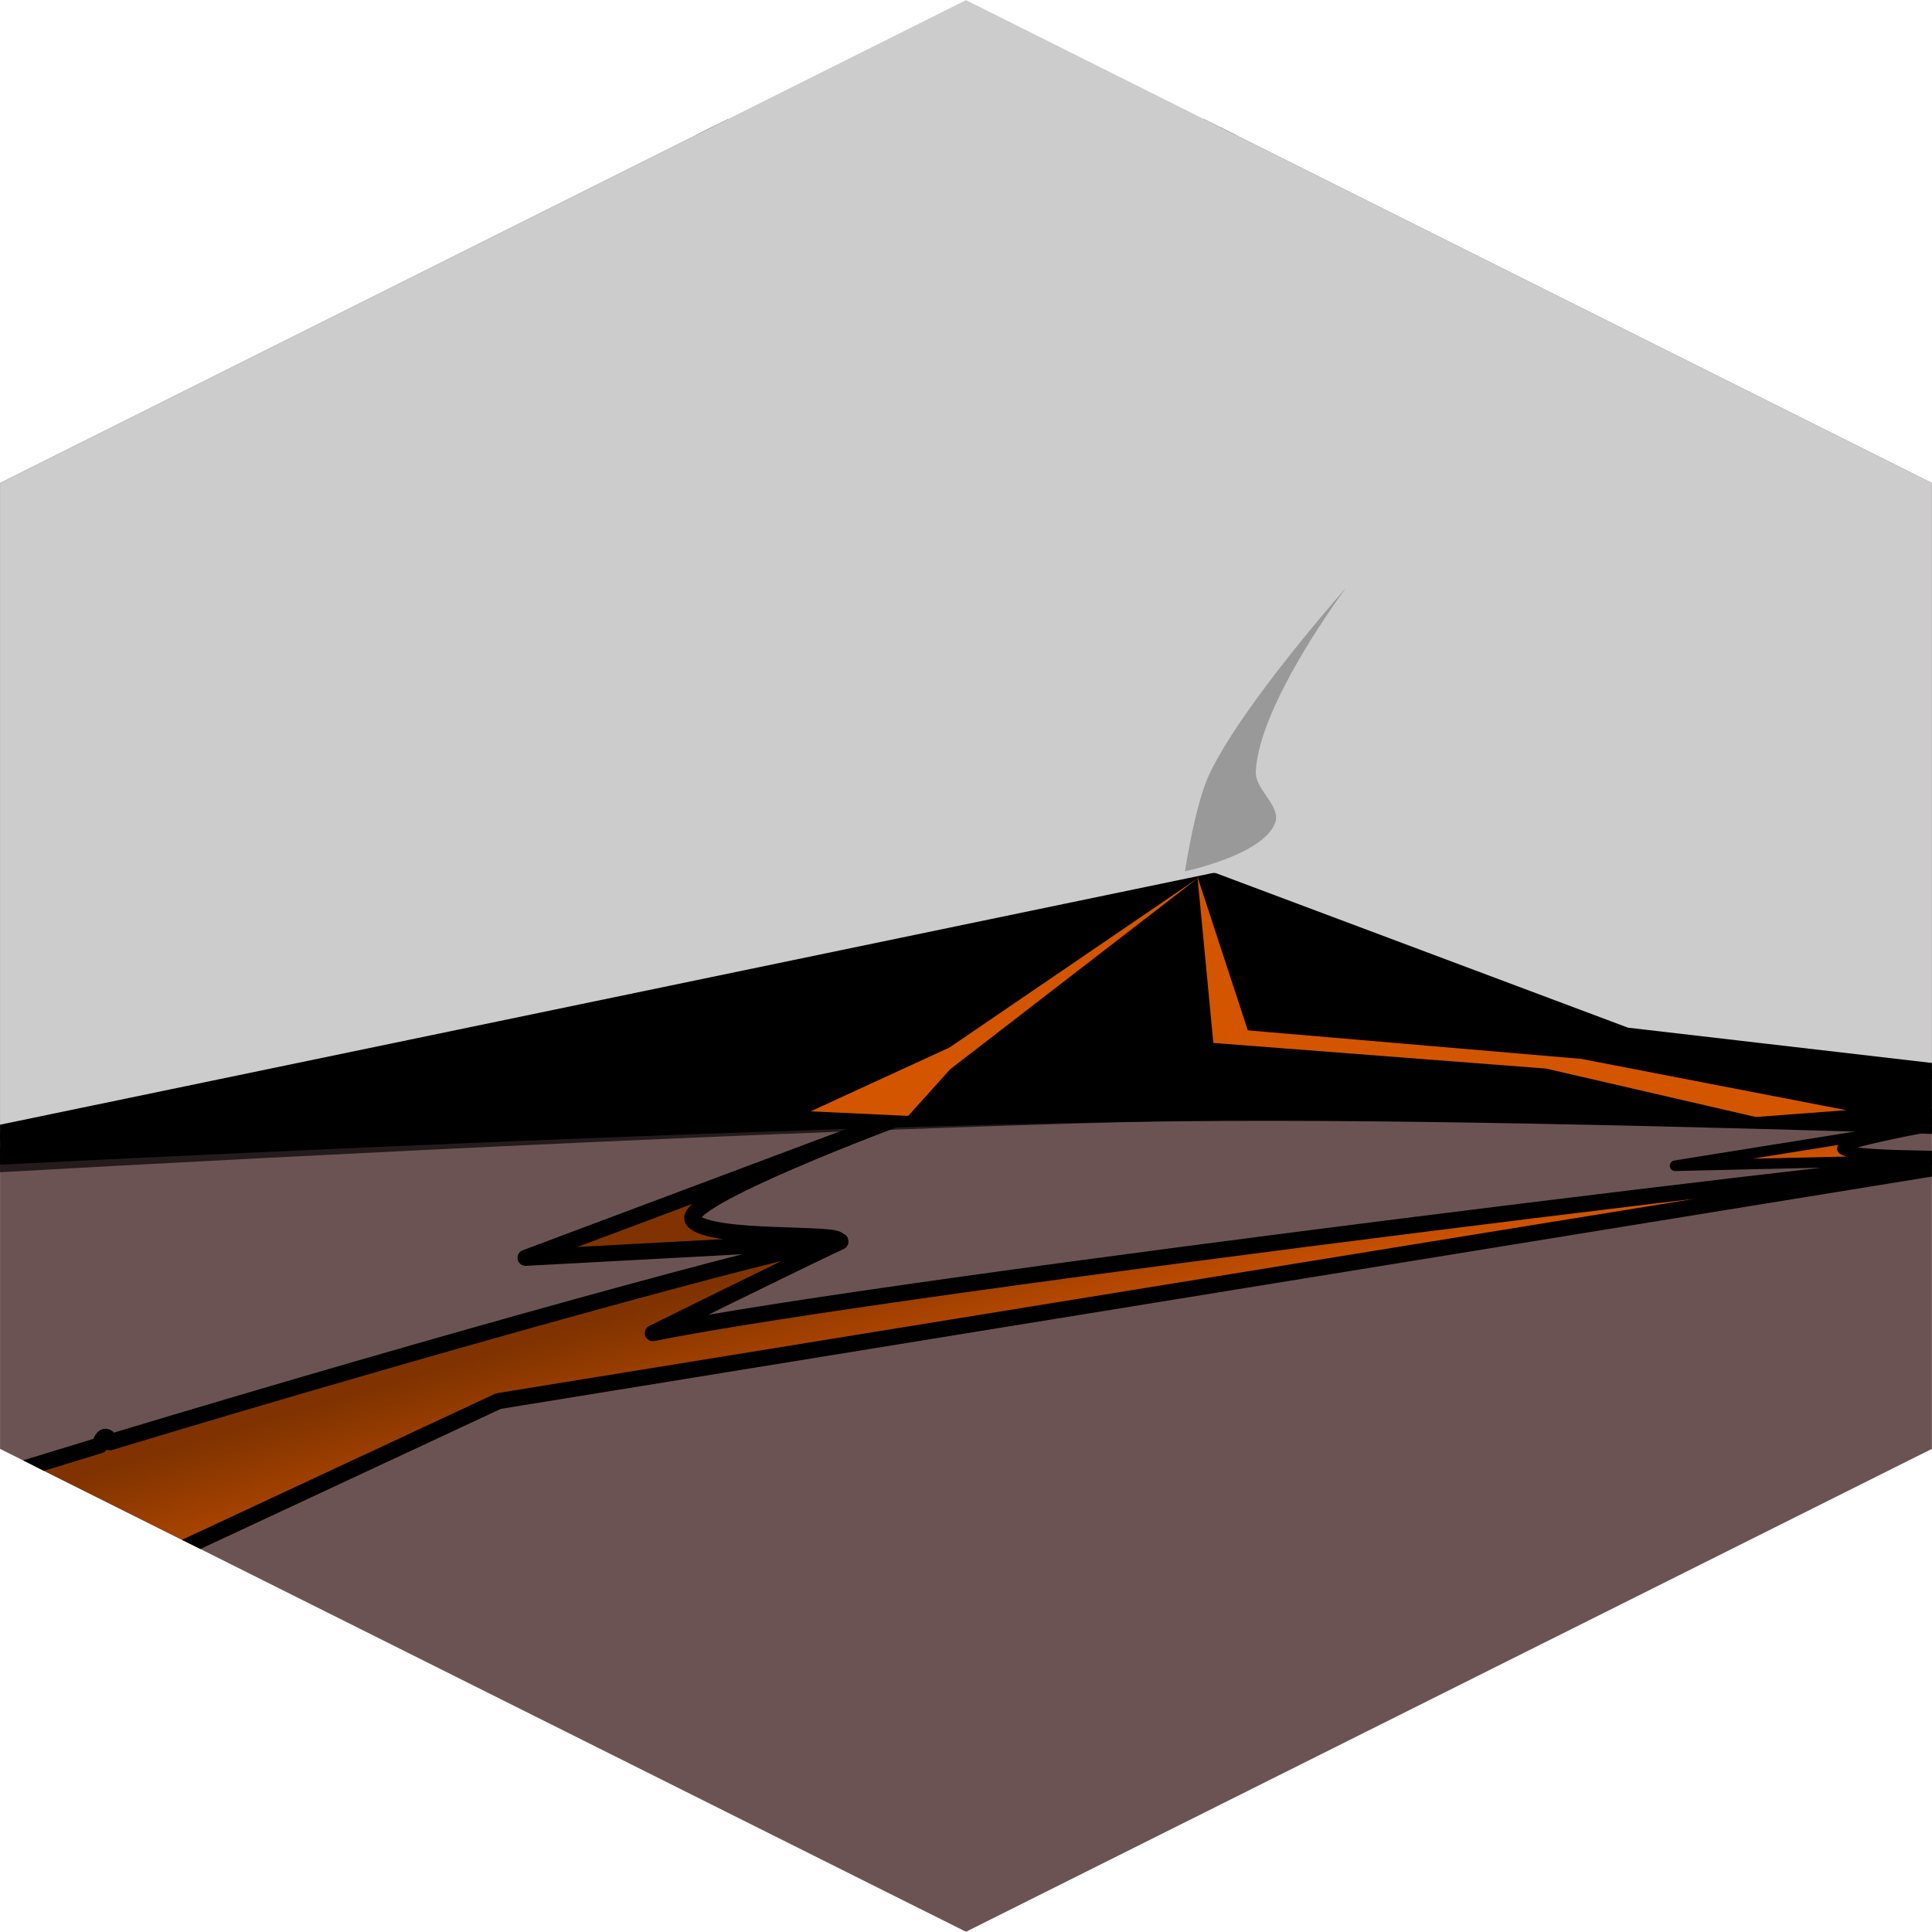 <?xml version="1.0" encoding="UTF-8" standalone="no"?>
<!-- Created with Inkscape (http://www.inkscape.org/) -->

<svg
   xmlns:dc="http://purl.org/dc/elements/1.1/"
   xmlns:cc="http://creativecommons.org/ns#"
   xmlns:rdf="http://www.w3.org/1999/02/22-rdf-syntax-ns#"
   xmlns:svg="http://www.w3.org/2000/svg"
   xmlns="http://www.w3.org/2000/svg"
   xmlns:xlink="http://www.w3.org/1999/xlink"
   xmlns:sodipodi="http://sodipodi.sourceforge.net/DTD/sodipodi-0.dtd"
   xmlns:inkscape="http://www.inkscape.org/namespaces/inkscape"
   width="169.333mm"
   height="169.333mm"
   viewBox="0 0 600 600"
   id="svg2"
   version="1.1"
   inkscape:version="0.91 r"
   sodipodi:docname="volcano.svg">
  <defs
     id="defs4">
    <inkscape:path-effect
       fuse_tolerance="0"
       vertical_pattern="false"
       prop_units="false"
       tang_offset="0"
       normal_offset="0"
       spacing="0"
       scale_y_rel="false"
       prop_scale="1"
       copytype="single_stretched"
       pattern="M 0,5 C 0,2.24 2.24,0 5,0 7.76,0 10,2.24 10,5 10,7.76 7.76,10 5,10 2.24,10 0,7.76 0,5 Z"
       is_visible="true"
       id="path-effect6295"
       effect="skeletal" />
    <inkscape:path-effect
       is_visible="true"
       id="path-effect6293"
       effect="spiro" />
    <inkscape:path-effect
       effect="skeletal"
       id="path-effect6290"
       is_visible="true"
       pattern="m -251.406,635.168 c 0,-2.76 2.24,-5 5,-5 2.76,0 5,2.24 5,5 0,2.76 -2.24,5 -5,5 -2.76,0 -5,-2.24 -5,-5 z"
       copytype="single_stretched"
       prop_scale="1"
       scale_y_rel="false"
       spacing="0"
       normal_offset="0"
       tang_offset="0"
       prop_units="false"
       vertical_pattern="false"
       fuse_tolerance="0" />
    <inkscape:path-effect
       effect="spiro"
       id="path-effect6288"
       is_visible="true" />
    <inkscape:path-effect
       effect="skeletal"
       id="path-effect6285"
       is_visible="true"
       pattern="m -139.06,601.954 c 0,-2.76 2.24,-5 5,-5 2.76,0 5,2.24 5,5 0,2.76 -2.24,5 -5,5 -2.76,0 -5,-2.24 -5,-5 z"
       copytype="single_stretched"
       prop_scale="1"
       scale_y_rel="false"
       spacing="0"
       normal_offset="0"
       tang_offset="0"
       prop_units="false"
       vertical_pattern="false"
       fuse_tolerance="0" />
    <inkscape:path-effect
       effect="spiro"
       id="path-effect6283"
       is_visible="true" />
    <linearGradient
       inkscape:collect="always"
       id="linearGradient5983">
      <stop
         style="stop-color:#803300;stop-opacity:1;"
         offset="0"
         id="stop5985" />
      <stop
         style="stop-color:#ff6600;stop-opacity:1"
         offset="1"
         id="stop5987" />
    </linearGradient>
    <inkscape:path-effect
       fuse_tolerance="0"
       vertical_pattern="false"
       prop_units="false"
       tang_offset="0"
       normal_offset="0"
       spacing="0"
       scale_y_rel="false"
       prop_scale="1"
       copytype="single_stretched"
       pattern="m -139.06,601.954 c 0,-2.76 2.24,-5 5,-5 2.76,0 5,2.24 5,5 0,2.76 -2.24,5 -5,5 -2.76,0 -5,-2.24 -5,-5 z"
       is_visible="true"
       id="path-effect5981"
       effect="skeletal" />
    <inkscape:path-effect
       is_visible="true"
       id="path-effect5979"
       effect="spiro" />
    <inkscape:path-effect
       fuse_tolerance="0"
       vertical_pattern="false"
       prop_units="false"
       tang_offset="0"
       normal_offset="0"
       spacing="0"
       scale_y_rel="false"
       prop_scale="1"
       copytype="single_stretched"
       pattern="m -251.406,635.168 c 0,-2.76 2.24,-5 5,-5 2.76,0 5,2.24 5,5 0,2.76 -2.24,5 -5,5 -2.76,0 -5,-2.24 -5,-5 z"
       is_visible="true"
       id="path-effect5956"
       effect="skeletal" />
    <inkscape:path-effect
       is_visible="true"
       id="path-effect5954"
       effect="spiro" />
    <inkscape:path-effect
       fuse_tolerance="0"
       vertical_pattern="false"
       prop_units="false"
       tang_offset="0"
       normal_offset="0"
       spacing="0"
       scale_y_rel="false"
       prop_scale="1"
       copytype="single_stretched"
       pattern="m -137.154,589.923 c 0,-2.76 2.24,-5 5,-5 2.76,0 5,2.24 5,5 0,2.76 -2.24,5 -5,5 -2.76,0 -5,-2.24 -5,-5 z"
       is_visible="true"
       id="path-effect5931"
       effect="skeletal" />
    <inkscape:path-effect
       is_visible="true"
       id="path-effect5929"
       effect="spiro" />
    <inkscape:path-effect
       effect="skeletal"
       id="path-effect5906"
       is_visible="true"
       pattern="M 0,5 C 0,2.24 2.24,0 5,0 7.76,0 10,2.24 10,5 10,7.76 7.76,10 5,10 2.24,10 0,7.76 0,5 Z"
       copytype="single_stretched"
       prop_scale="1"
       scale_y_rel="false"
       spacing="0"
       normal_offset="0"
       tang_offset="0"
       prop_units="false"
       vertical_pattern="false"
       fuse_tolerance="0" />
    <inkscape:path-effect
       effect="spiro"
       id="path-effect5904"
       is_visible="true" />
    <inkscape:path-effect
       effect="skeletal"
       id="path-effect5900"
       is_visible="true"
       pattern="M 0,5 C 0,2.24 2.24,0 5,0 7.76,0 10,2.24 10,5 10,7.76 7.76,10 5,10 2.24,10 0,7.76 0,5 Z"
       copytype="single_stretched"
       prop_scale="1"
       scale_y_rel="false"
       spacing="0"
       normal_offset="0"
       tang_offset="0"
       prop_units="false"
       vertical_pattern="false"
       fuse_tolerance="0" />
    <inkscape:path-effect
       effect="spiro"
       id="path-effect5898"
       is_visible="true" />
    <inkscape:path-effect
       effect="skeletal"
       id="path-effect5894"
       is_visible="true"
       pattern="M 0,5 C 0,2.24 2.24,0 5,0 7.76,0 10,2.24 10,5 10,7.76 7.76,10 5,10 2.24,10 0,7.76 0,5 Z"
       copytype="single_stretched"
       prop_scale="1"
       scale_y_rel="false"
       spacing="0"
       normal_offset="0"
       tang_offset="0"
       prop_units="false"
       vertical_pattern="false"
       fuse_tolerance="0" />
    <inkscape:path-effect
       effect="spiro"
       id="path-effect5892"
       is_visible="true" />
    <inkscape:path-effect
       effect="skeletal"
       id="path-effect5883"
       is_visible="true"
       pattern="M 0,5 C 0,2.24 2.24,0 5,0 7.76,0 10,2.24 10,5 10,7.76 7.76,10 5,10 2.24,10 0,7.76 0,5 Z"
       copytype="single_stretched"
       prop_scale="1"
       scale_y_rel="false"
       spacing="0"
       normal_offset="0"
       tang_offset="0"
       prop_units="false"
       vertical_pattern="false"
       fuse_tolerance="0" />
    <inkscape:path-effect
       effect="spiro"
       id="path-effect5881"
       is_visible="true" />
    <inkscape:path-effect
       effect="skeletal"
       id="path-effect5856"
       is_visible="true"
       pattern="M 0,5 C 0,2.24 2.24,0 5,0 7.76,0 10,2.24 10,5 10,7.76 7.76,10 5,10 2.24,10 0,7.76 0,5 Z"
       copytype="single_stretched"
       prop_scale="1"
       scale_y_rel="false"
       spacing="0"
       normal_offset="0"
       tang_offset="0"
       prop_units="false"
       vertical_pattern="false"
       fuse_tolerance="0" />
    <inkscape:path-effect
       effect="spiro"
       id="path-effect5854"
       is_visible="true" />
    <inkscape:path-effect
       fuse_tolerance="0"
       vertical_pattern="false"
       prop_units="false"
       tang_offset="0"
       normal_offset="0"
       spacing="0"
       scale_y_rel="false"
       prop_scale="1"
       copytype="single_stretched"
       pattern="m -260.096,631.315 c 0,-2.76 2.24,-5 5,-5 2.76,0 5,2.24 5,5 0,2.76 -2.24,5 -5,5 -2.76,0 -5,-2.24 -5,-5 z"
       is_visible="true"
       id="path-effect5849"
       effect="skeletal" />
    <inkscape:path-effect
       is_visible="true"
       id="path-effect5847"
       effect="spiro" />
    <inkscape:path-effect
       effect="skeletal"
       id="path-effect5824"
       is_visible="true"
       pattern="m -50,25 c 0,-2.76 2.24,-5 5,-5 2.76,0 5,2.24 5,5 0,2.76 -2.24,5 -5,5 -2.76,0 -5,-2.24 -5,-5 z"
       copytype="single_stretched"
       prop_scale="1"
       scale_y_rel="false"
       spacing="0"
       normal_offset="0"
       tang_offset="0"
       prop_units="false"
       vertical_pattern="false"
       fuse_tolerance="0" />
    <inkscape:path-effect
       effect="spiro"
       id="path-effect5822"
       is_visible="true" />
    <inkscape:path-effect
       effect="spiro"
       id="path-effect5822-3"
       is_visible="true" />
    <inkscape:path-effect
       effect="skeletal"
       id="path-effect5824-7"
       is_visible="true"
       pattern="m 157.115,-554.305 c 0,-2.76 2.24,-5 5,-5 2.76,0 5,2.24 5,5 0,2.76 -2.24,5 -5,5 -2.76,0 -5,-2.24 -5,-5 z"
       copytype="single_stretched"
       prop_scale="1"
       scale_y_rel="false"
       spacing="0"
       normal_offset="0"
       tang_offset="0"
       prop_units="false"
       vertical_pattern="false"
       fuse_tolerance="0" />
    <inkscape:path-effect
       effect="spiro"
       id="path-effect5904-9"
       is_visible="true" />
    <inkscape:path-effect
       effect="skeletal"
       id="path-effect5906-1"
       is_visible="true"
       pattern="m 199.25,-613.326 c 0,-2.76 2.24,-5 5,-5 2.76,0 5,2.24 5,5 0,2.76 -2.24,5 -5,5 -2.76,0 -5,-2.24 -5,-5 z"
       copytype="single_stretched"
       prop_scale="1"
       scale_y_rel="false"
       spacing="0"
       normal_offset="0"
       tang_offset="0"
       prop_units="false"
       vertical_pattern="false"
       fuse_tolerance="0" />
    <inkscape:path-effect
       effect="spiro"
       id="path-effect5904-98"
       is_visible="true" />
    <inkscape:path-effect
       effect="skeletal"
       id="path-effect5906-4"
       is_visible="true"
       pattern="m 199.278,-613.323 c 0,-2.76 2.24,-5 5,-5 2.76,0 5,2.24 5,5 0,2.76 -2.24,5 -5,5 -2.76,0 -5,-2.24 -5,-5 z"
       copytype="single_stretched"
       prop_scale="1"
       scale_y_rel="false"
       spacing="0"
       normal_offset="0"
       tang_offset="0"
       prop_units="false"
       vertical_pattern="false"
       fuse_tolerance="0" />
    <inkscape:path-effect
       effect="spiro"
       id="path-effect5904-986"
       is_visible="true" />
    <inkscape:path-effect
       effect="skeletal"
       id="path-effect5906-18"
       is_visible="true"
       pattern="m 192.407,-609.119 c 0,-2.76 2.24,-5 5,-5 2.76,0 5,2.24 5,5 0,2.76 -2.24,5 -5,5 -2.76,0 -5,-2.24 -5,-5 z"
       copytype="single_stretched"
       prop_scale="1"
       scale_y_rel="false"
       spacing="0"
       normal_offset="0"
       tang_offset="0"
       prop_units="false"
       vertical_pattern="false"
       fuse_tolerance="0" />
    <linearGradient
       inkscape:collect="always"
       xlink:href="#linearGradient5983"
       id="linearGradient5989"
       x1="-170.937"
       y1="617.674"
       x2="-145.892"
       y2="701.112"
       gradientUnits="userSpaceOnUse" />
    <inkscape:path-effect
       effect="spiro"
       id="path-effect5892-2"
       is_visible="true" />
    <inkscape:path-effect
       effect="skeletal"
       id="path-effect5894-8"
       is_visible="true"
       pattern="M 0,5 C 0,2.24 2.24,0 5,0 7.76,0 10,2.24 10,5 10,7.76 7.76,10 5,10 2.24,10 0,7.76 0,5 Z"
       copytype="single_stretched"
       prop_scale="1"
       scale_y_rel="false"
       spacing="0"
       normal_offset="0"
       tang_offset="0"
       prop_units="false"
       vertical_pattern="false"
       fuse_tolerance="0" />
    <inkscape:path-effect
       effect="spiro"
       id="path-effect5904-5"
       is_visible="true" />
    <inkscape:path-effect
       effect="skeletal"
       id="path-effect5906-0"
       is_visible="true"
       pattern="M 0,5 C 0,2.24 2.24,0 5,0 7.76,0 10,2.24 10,5 10,7.76 7.76,10 5,10 2.24,10 0,7.76 0,5 Z"
       copytype="single_stretched"
       prop_scale="1"
       scale_y_rel="false"
       spacing="0"
       normal_offset="0"
       tang_offset="0"
       prop_units="false"
       vertical_pattern="false"
       fuse_tolerance="0" />
    <inkscape:path-effect
       is_visible="true"
       id="path-effect5954-6"
       effect="spiro" />
    <inkscape:path-effect
       fuse_tolerance="0"
       vertical_pattern="false"
       prop_units="false"
       tang_offset="0"
       normal_offset="0"
       spacing="0"
       scale_y_rel="false"
       prop_scale="1"
       copytype="single_stretched"
       pattern="m -251.406,635.168 c 0,-2.76 2.24,-5 5,-5 2.76,0 5,2.24 5,5 0,2.76 -2.24,5 -5,5 -2.76,0 -5,-2.24 -5,-5 z"
       is_visible="true"
       id="path-effect5956-8"
       effect="skeletal" />
    <inkscape:path-effect
       is_visible="true"
       id="path-effect5979-0"
       effect="spiro" />
    <inkscape:path-effect
       fuse_tolerance="0"
       vertical_pattern="false"
       prop_units="false"
       tang_offset="0"
       normal_offset="0"
       spacing="0"
       scale_y_rel="false"
       prop_scale="1"
       copytype="single_stretched"
       pattern="m -139.06,601.954 c 0,-2.76 2.24,-5 5,-5 2.76,0 5,2.24 5,5 0,2.76 -2.24,5 -5,5 -2.76,0 -5,-2.24 -5,-5 z"
       is_visible="true"
       id="path-effect5981-3"
       effect="skeletal" />
    <linearGradient
       gradientTransform="translate(82.047,-102.713)"
       inkscape:collect="always"
       xlink:href="#linearGradient5983"
       id="linearGradient6186"
       x1="-170.937"
       y1="617.674"
       x2="-145.892"
       y2="701.112"
       gradientUnits="userSpaceOnUse" />
    <inkscape:path-effect
       effect="spiro"
       id="path-effect5892-25"
       is_visible="true" />
    <inkscape:path-effect
       effect="skeletal"
       id="path-effect5894-5"
       is_visible="true"
       pattern="M 0,5 C 0,2.24 2.24,0 5,0 7.76,0 10,2.24 10,5 10,7.76 7.76,10 5,10 2.24,10 0,7.76 0,5 Z"
       copytype="single_stretched"
       prop_scale="1"
       scale_y_rel="false"
       spacing="0"
       normal_offset="0"
       tang_offset="0"
       prop_units="false"
       vertical_pattern="false"
       fuse_tolerance="0" />
    <inkscape:path-effect
       effect="spiro"
       id="path-effect5904-6"
       is_visible="true" />
    <inkscape:path-effect
       effect="skeletal"
       id="path-effect5906-9"
       is_visible="true"
       pattern="M 0,5 C 0,2.24 2.24,0 5,0 7.76,0 10,2.24 10,5 10,7.76 7.76,10 5,10 2.24,10 0,7.76 0,5 Z"
       copytype="single_stretched"
       prop_scale="1"
       scale_y_rel="false"
       spacing="0"
       normal_offset="0"
       tang_offset="0"
       prop_units="false"
       vertical_pattern="false"
       fuse_tolerance="0" />
    <inkscape:path-effect
       is_visible="true"
       id="path-effect5954-5"
       effect="spiro" />
    <inkscape:path-effect
       fuse_tolerance="0"
       vertical_pattern="false"
       prop_units="false"
       tang_offset="0"
       normal_offset="0"
       spacing="0"
       scale_y_rel="false"
       prop_scale="1"
       copytype="single_stretched"
       pattern="m -251.406,635.168 c 0,-2.76 2.24,-5 5,-5 2.76,0 5,2.24 5,5 0,2.76 -2.24,5 -5,5 -2.76,0 -5,-2.24 -5,-5 z"
       is_visible="true"
       id="path-effect5956-0"
       effect="skeletal" />
    <inkscape:path-effect
       is_visible="true"
       id="path-effect5979-1"
       effect="spiro" />
    <inkscape:path-effect
       fuse_tolerance="0"
       vertical_pattern="false"
       prop_units="false"
       tang_offset="0"
       normal_offset="0"
       spacing="0"
       scale_y_rel="false"
       prop_scale="1"
       copytype="single_stretched"
       pattern="m -139.06,601.954 c 0,-2.76 2.24,-5 5,-5 2.76,0 5,2.24 5,5 0,2.76 -2.24,5 -5,5 -2.76,0 -5,-2.24 -5,-5 z"
       is_visible="true"
       id="path-effect5981-5"
       effect="skeletal" />
    <linearGradient
       gradientTransform="translate(82.047,-102.713)"
       inkscape:collect="always"
       xlink:href="#linearGradient5983"
       id="linearGradient6268"
       x1="-170.937"
       y1="617.674"
       x2="-145.892"
       y2="701.112"
       gradientUnits="userSpaceOnUse" />
    <linearGradient
       inkscape:collect="always"
       xlink:href="#linearGradient5983"
       id="linearGradient6279"
       gradientUnits="userSpaceOnUse"
       gradientTransform="matrix(1.004,0,0,0.43,439.376,236.029)"
       x1="-170.937"
       y1="617.674"
       x2="-145.892"
       y2="701.112" />
    <clipPath
       clipPathUnits="userSpaceOnUse"
       id="clipPath6840">
      <path
         sodipodi:type="star"
         style="opacity:0.605;fill:#999999;fill-opacity:1;stroke:none;stroke-width:5;stroke-linecap:round;stroke-linejoin:round;stroke-miterlimit:4;stroke-dasharray:none;stroke-opacity:1"
         id="path6842"
         sodipodi:sides="6"
         sodipodi:cx="57.982758"
         sodipodi:cy="92.290001"
         sodipodi:r1="360.0722"
         sodipodi:r2="311.8317"
         sodipodi:arg1="0.52359878"
         sodipodi:arg2="1.0471976"
         inkscape:flatsided="true"
         inkscape:rounded="0"
         inkscape:randomized="0"
         d="M 369.814,272.326 57.983,452.362 -253.849,272.326 l 0,-360.072 L 57.983,-267.782 369.814,-87.746 Z"
         transform="matrix(0.962,0,0,0.833,75.221,373.868)" />
    </clipPath>
  </defs>
  <sodipodi:namedview
     id="base"
     pagecolor="#ffffff"
     bordercolor="#666666"
     borderopacity="1.0"
     inkscape:pageopacity="0.0"
     inkscape:pageshadow="2"
     inkscape:zoom="0.70710678"
     inkscape:cx="321.41219"
     inkscape:cy="360.01083"
     inkscape:document-units="px"
     inkscape:current-layer="layer1"
     showgrid="false"
     fit-margin-top="0"
     fit-margin-left="0"
     fit-margin-right="0"
     fit-margin-bottom="0"
     inkscape:window-width="1366"
     inkscape:window-height="716"
     inkscape:window-x="0"
     inkscape:window-y="0"
     inkscape:window-maximized="1" />
  <g
     inkscape:label="Layer 1"
     inkscape:groupmode="layer"
     id="layer1"
     transform="translate(168.996,-150.761)">
    <g
       id="g6830"
       clip-path="url(#clipPath6840)">
      <rect
         y="190.219"
         x="-323.143"
         height="862.857"
         width="1188.571"
         id="rect4160"
         style="opacity:1;fill:#6c5353;fill-opacity:1;stroke:#241c1c;stroke-width:5;stroke-linecap:round;stroke-linejoin:round;stroke-miterlimit:4;stroke-dasharray:none;stroke-opacity:1" />
      <path
         sodipodi:nodetypes="cccacc"
         inkscape:connector-curvature="0"
         id="rect4160-9"
         d="m -314.286,-341.923 1188.571,0 0,862.857 c 0,0 -386.663,-25.801 -580.286,-26 -202.947,-0.209 -608.286,26 -608.286,26 z"
         style="opacity:1;fill:#cccccc;fill-opacity:1;stroke:#241c1c;stroke-width:5;stroke-linecap:round;stroke-linejoin:round;stroke-miterlimit:4;stroke-dasharray:none;stroke-opacity:1" />
      <path
         sodipodi:nodetypes="cccacc"
         inkscape:connector-curvature="0"
         id="rect5874"
         d="m 208,424.362 128,48 310,36 c 0,0 -289.28,-12.704 -434,-12 -142.765,0.694 -428,16 -428,16 z"
         style="opacity:1;fill:#000000;fill-opacity:1;stroke:#000000;stroke-width:5;stroke-linecap:round;stroke-linejoin:round;stroke-miterlimit:4;stroke-dasharray:none;stroke-opacity:1" />
      <path
         sodipodi:nodetypes="ccccsccsccsccscccccccccccsc"
         inkscape:connector-curvature="0"
         id="rect5885"
         d="M 111.479,497.424 -5.779,541.383 90.064,536.246 c -15.555,2.122 -122.215,31.353 -224.914,62.42 -0.28,-1.056 -0.717,-1.676 -1.318,-1.713 -0.737,-0.046 -1.355,0.89 -1.816,2.658 -17.017,5.158 -33.862,10.353 -50.172,15.482 -0.363,-0.624 -0.812,-0.967 -1.359,-0.975 -0.748,-0.01 -1.327,0.699 -1.771,1.957 -15.195,4.792 -29.789,9.499 -43.58,14.057 -0.218,-0.775 -0.583,-1.241 -1.119,-1.34 -0.83,-0.153 -1.61,0.74 -2.336,2.479 -18.355,6.095 -34.978,11.859 -49.174,17.102 -0.298,-1.38 -0.762,-2.197 -1.434,-2.254 -0.86,-0.073 -1.613,1.237 -2.262,3.625 -12.641,4.731 -23.218,9.014 -30.809,12.617 l -2,68 140.25,-65.404 c 0.135,0.073 0.278,0.118 0.436,0.133 0.519,0.047 0.981,-0.302 1.381,-0.98 l 167.73,-78.221 463.572,-75.254 c 3.863,-2.48 -341.568,39.098 -415.625,54.143 0,0 44.371,-21.941 58.256,-28.416 0.121,-0.182 -0.108,-0.259 -0.658,-0.242 1.288,-2.783 -39.769,-0.009 -45.07,-6.279 -5.34,-6.316 65.207,-32.416 65.207,-32.416 z"
         style="opacity:1;fill:url(#linearGradient5989);fill-opacity:1;stroke:#000000;stroke-width:5;stroke-linecap:round;stroke-linejoin:round;stroke-miterlimit:4;stroke-dasharray:none;stroke-opacity:1" />
      <path
         sodipodi:nodetypes="csccc"
         inkscape:connector-curvature="0"
         id="rect5885-9-3"
         d="m 468.923,493.904 c 0,0 -70.824,11.215 -65.463,13.929 5.361,2.714 47.152,1.484 45.22,2.724 l -97.476,2.235 z"
         style="opacity:1;fill:url(#linearGradient6279);fill-opacity:1;stroke:#000000;stroke-width:3.284;stroke-linecap:round;stroke-linejoin:round;stroke-miterlimit:4;stroke-dasharray:none;stroke-opacity:1" />
      <path
         sodipodi:nodetypes="cccccc"
         inkscape:connector-curvature="0"
         id="rect6807"
         d="m 125.899,476.061 77.192,-52.648 -76.964,59.385 -13.081,14.515 -30.281,-1.414 z"
         style="opacity:1;fill:#d45500;fill-opacity:1;stroke:none;stroke-width:5;stroke-linecap:round;stroke-linejoin:round;stroke-miterlimit:4;stroke-dasharray:none;stroke-opacity:1" />
      <path
         sodipodi:nodetypes="cccccccc"
         inkscape:connector-curvature="0"
         id="rect6807-5"
         d="m 218.52,470.748 -15.639,-47.698 4.943,51.607 103.323,7.964 65.139,15.036 28.116,-2.121 -82.335,-15.929 z"
         style="opacity:1;fill:#d45500;fill-opacity:1;stroke:none;stroke-width:5;stroke-linecap:round;stroke-linejoin:round;stroke-miterlimit:4;stroke-dasharray:none;stroke-opacity:1" />
      <path
         sodipodi:nodetypes="caacac"
         inkscape:connector-curvature="0"
         id="rect6825"
         d="m 249,333.362 c 0,0 -26.965,35.857 -28,57 -0.279,5.689 8.007,10.669 6,16 -3.731,9.909 -28,15 -28,15 0,0 3.122,-20.668 7.5,-30 10.18,-21.699 42.5,-58 42.5,-58 z"
         style="opacity:1;fill:#999999;fill-opacity:1;stroke:none;stroke-width:5;stroke-linecap:round;stroke-linejoin:round;stroke-miterlimit:4;stroke-dasharray:none;stroke-opacity:1" />
    </g>
  </g>
</svg>
